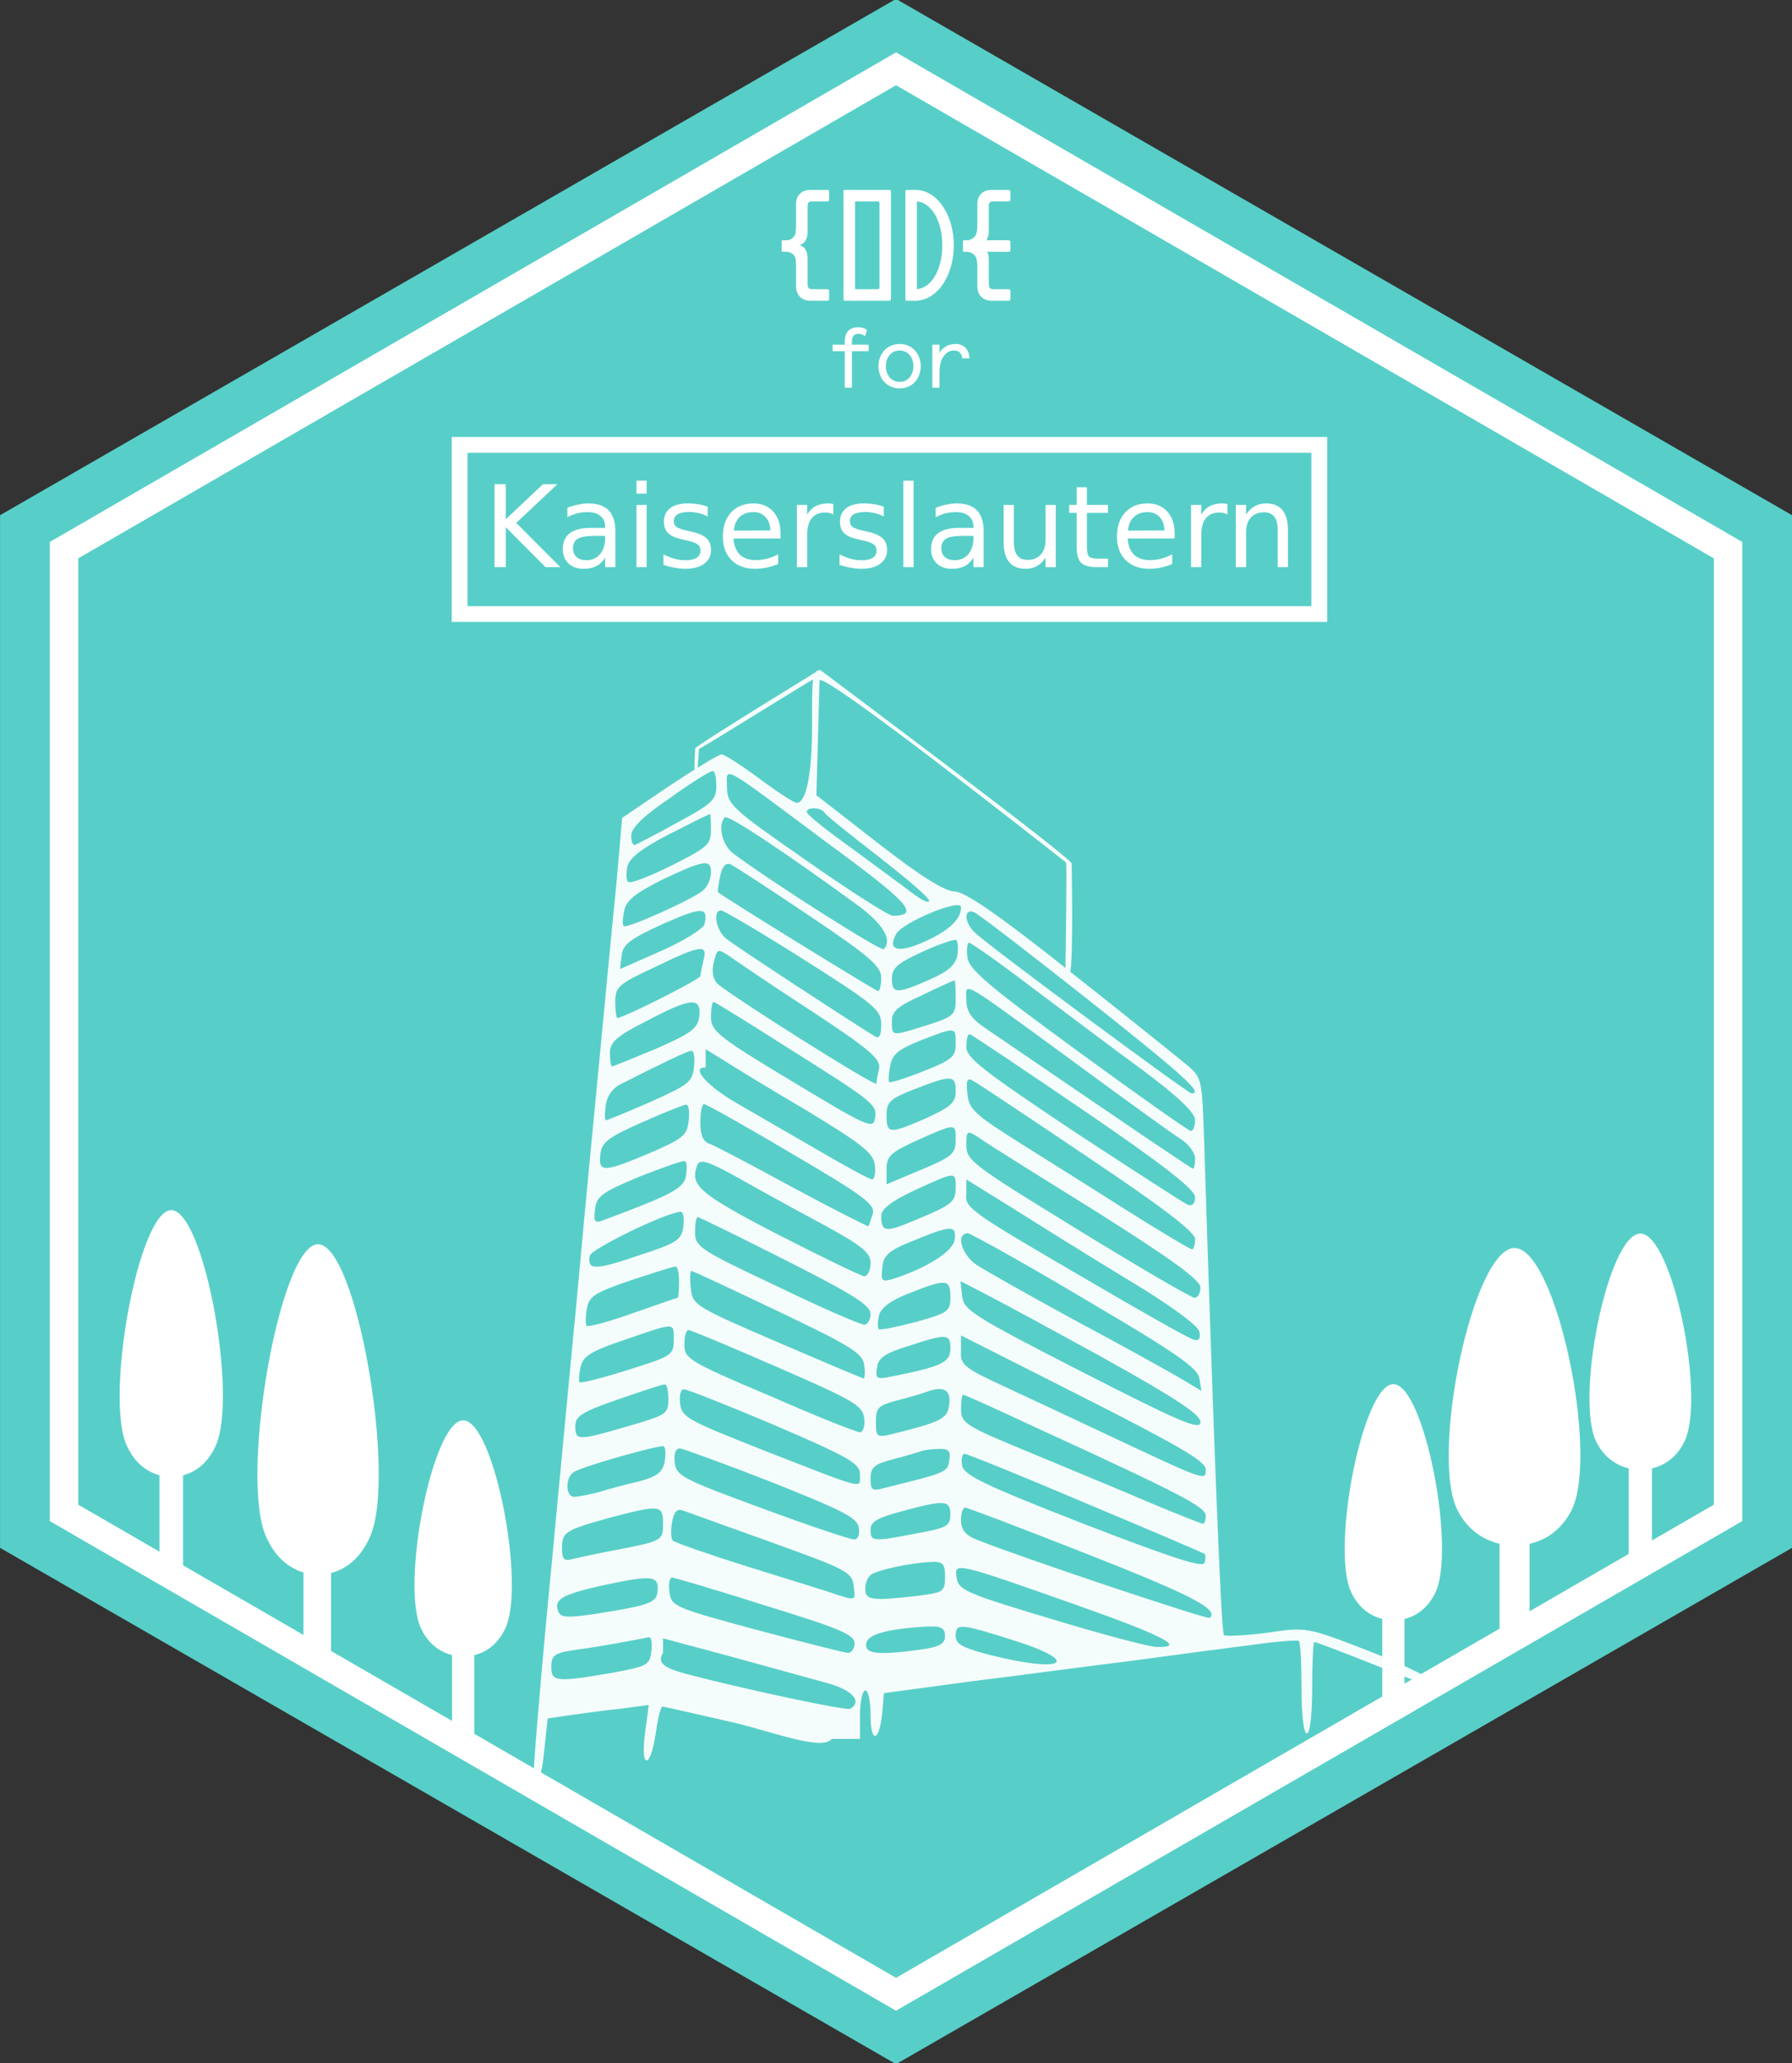 <svg xmlns:dc="http://purl.org/dc/elements/1.1/" xmlns:cc="http://creativecommons.org/ns#" xmlns:rdf="http://www.w3.org/1999/02/22-rdf-syntax-ns#" xmlns:svg="http://www.w3.org/2000/svg" xmlns="http://www.w3.org/2000/svg" xmlns:sodipodi="http://sodipodi.sourceforge.net/DTD/sodipodi-0.dtd" xmlns:inkscape="http://www.inkscape.org/namespaces/inkscape" version="1.1" id="Ebene_1" x="0px" y="0px" enable-background="new 0 0 198.425 198.425" xml:space="preserve" sodipodi:docname="CodeFor-kaiserslautern.svg" inkscape:version="0.92.5 (2060ec1f9f, 2020-04-08)" inkscape:export-filename="/home/fnogatz/tmp/CodeFor-kaiserslautern/CodeFor-kaiserslautern.png" inkscape:export-xdpi="304.76001" inkscape:export-ydpi="304.76001" viewBox="36.21 26.71 126 145"><rect x="36.21" y="26.71" width="126" height="145" fill="#333333" stroke="none"/><defs id="defs115"/><sodipodi:namedview pagecolor="#ffffff" bordercolor="#666666" borderopacity="1" objecttolerance="10" gridtolerance="10" guidetolerance="10" inkscape:pageopacity="0" inkscape:pageshadow="2" inkscape:window-width="1920" inkscape:window-height="1043" id="namedview113" showgrid="false" inkscape:zoom="1.9374726" inkscape:cx="-125.20296" inkscape:cy="142.80983" inkscape:window-x="0" inkscape:window-y="406" inkscape:window-maximized="1" inkscape:current-layer="text5349"/>
<polygon points="36.642,135.231 39.267,136.731 96.59,169.744 99.189,171.239 101.787,169.744 158.928,136.731 161.357,135.231 161.357,132.226 161.357,66.199 161.357,63.193 158.929,61.693 101.702,28.681 99.151,27.186 96.578,28.681 39.254,61.693 36.642,63.193 36.642,66.199 36.642,132.226 " id="polygon2" style="display:inline;fill:#57cfc8;fill-opacity:1"/>
<polygon stroke-miterlimit="10" points="36.713,135.213 36.713,63.212 99.213,27.212 161.713,63.212 161.713,135.213 99.213,171.213 " id="polygon4" style="display:inline;fill:none;fill-opacity:1;stroke:#57cfc8;stroke-miterlimit:10;stroke-opacity:1"/>
<polygon stroke-miterlimit="10" points="40.713,133.046 40.713,65.378 99.213,31.546 157.713,65.378 157.713,133.046 99.213,166.88 " id="polygon6" style="display:inline;fill:none;fill-opacity:1;stroke:#ffffff;stroke-width:2;stroke-miterlimit:10"/>








<rect x="75.941" y="57.925" width="47.559" height="12" id="rect24" style="display:inline;fill:#57cfc8;fill-opacity:1"/>
<rect x="68.527" y="57.98" stroke-miterlimit="10" width="60.445" height="11.891" id="rect26" style="display:inline;fill:none;stroke:#ffffff;stroke-width:1.109;stroke-miterlimit:10"/>

<g id="g110" style="display:inline">
	
	
	
	
	
	
	
	
	
	
	
	
	
	
	
	
	
	
	
	
	
	
	
	
	<path d="m 97.041,50.332 c -0.187,-0.121 -0.324,-0.162 -0.486,-0.162 -0.287,0 -0.444,0.18 -0.444,0.569 v 0.198 h 1.174 v 0.456 h -1.174 v 2.566 h -0.504 v -2.566 h -0.851 v -0.456 h 0.851 v -0.185 c 0,-0.732 0.354,-1.038 0.93,-1.038 0.275,0 0.461,0.071 0.629,0.174 z" id="path78" inkscape:connector-curvature="0" style="fill:#ffffff"/>
	<path d="m 99.465,50.889 c 0.924,0 1.486,0.726 1.486,1.559 0,0.833 -0.562,1.56 -1.486,1.56 -0.924,0 -1.488,-0.727 -1.488,-1.56 0,-0.833 0.564,-1.559 1.488,-1.559 m 0,2.663 c 0.617,0 0.971,-0.522 0.971,-1.104 0,-0.581 -0.354,-1.103 -0.971,-1.103 -0.617,0 -0.971,0.522 -0.971,1.103 0,0.582 0.354,1.104 0.971,1.104" id="path80" inkscape:connector-curvature="0" style="fill:#ffffff"/>
	<path d="m 103.873,51.896 c -0.041,-0.348 -0.221,-0.552 -0.582,-0.552 -0.527,0 -1.025,0.498 -1.025,1.524 v 1.091 h -0.502 v -3.022 h 0.502 v 0.557 c 0.234,-0.366 0.613,-0.606 1.117,-0.606 0.6,0 0.959,0.361 0.994,1.008 z" id="path82" inkscape:connector-curvature="0" style="fill:#ffffff"/>
	<polygon points="95.52,40.766 95.52,40.867 95.52,47.241 96.053,47.241 96.202,47.241 96.329,47.241 96.329,40.766 " id="polygon84" style="fill:#ffffff"/>
	<path d="m 98.729,47.848 c 0.057,0 0.129,-0.051 0.129,-0.105 v -7.584 c 0,-0.055 -0.072,-0.101 -0.129,-0.101 h -2.527 c -0.055,0 -0.075,0.022 -0.075,0.051 v 0.151 0.506 c 0,0.055 0.02,0.102 0.075,0.102 h 1.718 c 0.057,0 0.129,0.044 0.129,0.099 v 5.967 c 0,0.055 -0.072,0.104 -0.129,0.104 h -1.718 c -0.055,0 -0.075,0.019 -0.075,0.047 v 0.152 0.506 c 0,0.054 0.02,0.105 0.075,0.105 z" id="path86" inkscape:connector-curvature="0" style="fill:#ffffff"/>
	<polygon points="99.869,40.766 99.869,40.867 99.869,47.241 100.549,47.241 100.68,47.241 100.68,40.766 " id="polygon88" style="fill:#ffffff"/>
	<path d="m 100.578,47.844 v -0.81 c 1.113,0 1.889,-1.383 1.889,-3.084 0,-1.7 -0.775,-3.084 -1.889,-3.084 v -0.808 c 1.518,0 2.697,1.746 2.697,3.892 0,2.147 -1.179,3.894 -2.697,3.894" id="path90" inkscape:connector-curvature="0" style="fill:#ffffff"/>
	<path d="m 92.182,45.355 v 1.115 0.36 c 0,0.605 0.387,1.017 0.998,1.017 h 0.172 0.496 0.584 c 0.029,0 0.076,-0.051 0.076,-0.105 v -0.608 c 0,-0.054 -0.07,-0.096 -0.127,-0.096 h -0.58 -0.297 -0.183 c -0.262,0 -0.33,-0.112 -0.33,-0.411 V 46.45 45.476 44.882 c 0,-0.609 -0.248,-0.834 -0.551,-0.945 0.303,-0.109 0.551,-0.334 0.551,-0.943 v -0.422 -1.07 -0.252 c 0,-0.294 0.058,-0.382 0.33,-0.382 h 0.228 0.289 0.594 c 0.029,0 0.076,-0.047 0.076,-0.102 v -0.607 c 0,-0.055 -0.07,-0.101 -0.127,-0.101 H 93.895 93.438 93.18 c -0.611,0 -0.998,0.397 -0.998,0.989 v 0.317 1.323 c 0,0 -0.021,0.304 -0.035,0.407 -0.039,0.274 -0.373,0.508 -0.582,0.505 h -0.317 c -0.056,0 -0.078,0.043 -0.078,0.099 v 0.607 c 0,0.055 0.022,0.104 0.078,0.104 h 0.289 c 0.266,-0.004 0.6,0.218 0.625,0.552 0.007,0.096 0.02,0.394 0.02,0.394" id="path92" inkscape:connector-curvature="0" style="fill:#ffffff"/>
	<path d="m 96.201,40.058 h -0.287 -0.318 c -0.057,0 -0.077,0.046 -0.077,0.101 v 0.187 0.42 0.102 h 0.077 0.605 0.127 v -0.102 -0.607 -0.101 z" id="path94" inkscape:connector-curvature="0" style="fill:#ffffff"/>
	<path d="m 95.52,47.135 v 0.287 0.32 c 0,0.055 0.02,0.106 0.076,0.106 h 0.186 0.42 0.127 V 47.742 47.135 47.038 H 96.202 95.596 95.52 Z" id="path96" inkscape:connector-curvature="0" style="fill:#ffffff"/>
	<path d="m 100.549,40.058 h -0.285 -0.32 c -0.057,0 -0.074,0.046 -0.074,0.101 v 0.187 0.42 0.102 h 0.074 0.605 0.131 v -0.102 -0.607 -0.101 z" id="path98" inkscape:connector-curvature="0" style="fill:#ffffff"/>
	<path d="m 99.869,47.135 v 0.287 0.32 c 0,0.055 0.018,0.106 0.074,0.106 h 0.186 0.42 0.131 v -0.106 -0.607 -0.097 h -0.131 -0.605 -0.074 v 0.097 z" id="path100" inkscape:connector-curvature="0" style="fill:#ffffff"/>
	<path d="m 104.928,45.355 v 1.115 0.36 c 0,0.605 0.381,1.017 0.992,1.017 h 0.172 0.496 0.584 c 0.026,0 0.082,-0.051 0.082,-0.105 v -0.608 c 0,-0.054 -0.076,-0.096 -0.133,-0.096 h -0.58 -0.297 -0.184 c -0.262,0 -0.324,-0.112 -0.324,-0.411 V 46.45 45.476 44.882 c 0,-0.195 -0.057,-0.373 -0.102,-0.474 h -1.357 c 0.373,0.101 0.531,0.234 0.609,0.558 0.038,0.162 0.042,0.389 0.042,0.389" id="path102" inkscape:connector-curvature="0" style="fill:#ffffff"/>
	<path d="m 104.871,43.094 c -0.078,0.265 -0.254,0.403 -0.566,0.505 h 1.275 c 0.078,-0.202 0.156,-0.337 0.156,-0.606 v -0.42 -1.07 -0.254 c 0,-0.294 0.053,-0.382 0.324,-0.382 h 0.229 0.289 0.594 c 0.027,0 0.082,-0.046 0.082,-0.101 v -0.608 c 0,-0.054 -0.076,-0.1 -0.133,-0.1 h -0.486 -0.457 -0.258 c -0.612,0 -0.992,0.396 -0.992,0.989 v 0.317 1.323 c 0,0 -0.018,0.274 -0.057,0.407" id="path104" inkscape:connector-curvature="0" style="fill:#ffffff"/>
	<path d="m 105.068,44.01 c 0.205,0.074 0.428,0.195 0.566,0.398 h 1.486 c 0.057,0 0.134,-0.048 0.134,-0.103 v -0.607 c 0,-0.056 -0.077,-0.1 -0.134,-0.1 h -1.541 c -0.1,0.203 -0.343,0.35 -0.511,0.412" id="path106" inkscape:connector-curvature="0" style="fill:#ffffff"/>
	<path d="m 103.986,43.599 c -0.055,0 -0.07,0.044 -0.07,0.099 v 0.607 c 0,0.055 0.016,0.104 0.07,0.104 h 0.291 1.357 c -0.092,-0.204 -0.316,-0.342 -0.479,-0.405 0.168,-0.062 0.322,-0.203 0.424,-0.405 h -1.275 z" id="path108" inkscape:connector-curvature="0" style="fill:#ffffff"/>
<path style="fill:#ffffff;fill-opacity:0.941;stroke-width:0.038" inkscape:connector-curvature="0" d="m 93.571,73.951 c -0.035,0.027 -8.429,5.165 -8.478,5.352 -0.001,0.005 -0.117,1.762 -0.007,1.7 0.01,-0.005 0.106,0.286 0.138,0.027 0.062,-0.495 0.129,-1.666 0.129,-1.666 1.418,-0.82 8.03,-4.953 8.023,-4.892 -0.083,0.664 -0.067,1.883 -0.067,3.222 0,3.441 -0.411,5.445 -1.085,5.445 -0.187,0 -1.347,-0.756 -2.618,-1.702 -1.272,-0.945 -2.469,-1.702 -2.656,-1.702 -0.224,0 -1.87,1.021 -3.703,2.231 l -3.292,2.231 -0.411,4.689 c -0.262,2.571 -0.786,8.13 -1.197,12.402 -0.411,4.273 -1.01,10.474 -1.309,13.802 -0.299,3.327 -1.234,12.932 -2.02,21.364 -0.823,8.432 -1.384,15.39 -1.309,15.465 0.337,0.378 0.599,-0.378 0.786,-2.344 l 0.224,-2.08 1.534,-0.227 c 0.823,-0.113 2.431,-0.34 3.554,-0.454 l 2.02,-0.265 -0.262,1.966 c -0.15,1.21 -0.112,1.928 0.112,1.928 0.224,0 0.486,-0.832 0.636,-1.891 0.15,-1.021 0.337,-1.891 0.486,-1.891 0.112,0 2.394,0.529 5.05,1.134 2.693,0.643 6.192,2 6.845,1.134 h 1.983 v -1.702 c 0,-0.946 0.187,-1.702 0.374,-1.702 0.224,0 0.374,0.794 0.374,1.777 0,2.042 0.636,1.815 0.823,-0.265 l 0.112,-1.323 6.172,-0.832 c 3.404,-0.416 8.454,-1.097 11.222,-1.437 2.768,-0.378 6.509,-0.87 8.304,-1.097 1.833,-0.265 3.367,-0.378 3.479,-0.303 0.112,0.113 0.187,1.626 0.187,3.365 0,1.853 0.15,3.138 0.374,3.138 0.224,0 0.374,-1.323 0.374,-3.214 0,-1.777 0.075,-3.214 0.15,-3.214 0.112,0 1.908,0.681 4.003,1.512 4.302,1.702 4.19,1.664 4.003,1.097 -0.075,-0.227 -2.02,-1.134 -4.339,-2.042 -4.227,-1.626 -4.227,-1.626 -7.032,-1.21 -1.534,0.189 -2.88,0.265 -2.993,0.151 -0.187,-0.189 -0.711,-13.272 -1.384,-34.561 -0.15,-4.537 -0.15,-4.613 -1.234,-5.521 -0.599,-0.492 -4.264,-3.441 -8.192,-6.542 -5.087,-4.046 -7.369,-5.596 -8.117,-5.634 -0.673,0 -2.394,-1.059 -5.349,-3.365 l -4.377,-3.403 0.224,-8.047 c 0.039,-0.827 15.505,11.34 17.33,12.773 0.08,0.063 -0.044,7.372 -0.041,7.53 0.023,1.479 0.312,0.364 0.35,0.13 0.204,-1.257 0.089,-7.538 0.087,-7.586 C 111.54,86.993 94.032,73.924 93.983,73.875 c -0.075,-0.113 -0.299,-0.076 -0.411,0.076 z m -6.995,8.016 c 0,0.945 -0.299,1.248 -2.693,2.533 -1.496,0.832 -2.843,1.512 -2.993,1.588 -0.187,0.076 -0.299,-0.227 -0.299,-0.643 0,-0.529 0.823,-1.361 2.731,-2.647 1.459,-1.059 2.805,-1.891 2.993,-1.891 0.15,-0.038 0.262,0.454 0.262,1.059 z m 7.781,3.97 c 5.835,4.273 6.546,5.105 4.638,5.142 -0.299,0 -3.03,-1.739 -6.097,-3.895 -5.237,-3.63 -5.536,-3.932 -5.574,-5.105 0,-1.512 -0.673,-1.891 7.032,3.857 z m -0.15,-2.08 c 0.112,0.189 1.833,1.55 3.778,3.063 1.945,1.512 3.554,2.874 3.554,3.101 0,0.189 -0.449,0 -1.01,-0.416 -0.599,-0.454 -2.506,-1.853 -4.302,-3.176 -1.796,-1.286 -3.292,-2.458 -3.292,-2.647 0,-0.378 1.047,-0.34 1.272,0.076 z m -8.005,1.172 c 0,1.059 -0.262,1.248 -2.806,2.533 -1.534,0.756 -2.88,1.286 -3.03,1.134 -0.112,-0.113 -0.15,-0.605 -0.037,-1.097 0.15,-0.605 1.047,-1.286 2.955,-2.269 1.496,-0.756 2.768,-1.399 2.843,-1.399 0.037,-0.038 0.075,0.492 0.075,1.097 z m 10.399,5.369 c 1.721,1.286 2.357,2.382 1.758,3.025 -0.187,0.189 -7.743,-4.613 -10.549,-6.693 -0.823,-0.567 -1.16,-2.042 -0.636,-2.571 0.224,-0.227 4.451,2.609 9.426,6.239 z m -10.399,-2.382 c 0,0.416 -0.224,0.983 -0.524,1.248 -0.561,0.567 -5.424,2.76 -5.611,2.533 -0.112,-0.076 -0.075,-0.567 0.037,-1.097 0.15,-0.718 0.786,-1.21 2.656,-2.155 2.955,-1.399 3.441,-1.475 3.441,-0.529 z m 6.92,3.063 c 4.227,2.836 5.05,3.554 5.05,4.348 0,0.529 -0.112,0.945 -0.224,0.945 -0.15,0 -10.885,-6.617 -11.259,-6.957 -0.037,0 0.037,-0.529 0.15,-1.097 0.15,-0.681 0.374,-0.983 0.711,-0.87 0.262,0.113 2.768,1.739 5.574,3.63 z m -7.369,0.567 c -0.075,0.34 -1.421,1.172 -3.03,1.891 l -2.918,1.286 0.112,-0.945 c 0.075,-0.794 0.599,-1.172 2.918,-2.231 2.731,-1.21 3.18,-1.21 2.918,0 z m 18.03,-1.172 c 0,0.832 -0.786,1.588 -2.394,2.344 -1.945,0.908 -2.843,0.756 -2.17,-0.454 0.449,-0.832 4.564,-2.533 4.564,-1.891 z m -11.072,3.668 c 5.012,3.176 5.461,3.554 5.461,4.575 0,0.794 -0.15,1.021 -0.449,0.832 -1.683,-1.021 -9.95,-6.428 -10.474,-6.882 -0.711,-0.605 -0.935,-1.966 -0.337,-1.966 0.187,0 2.805,1.55 5.798,3.441 z m 20.013,2.836 c 6.733,5.332 8.155,6.617 7.257,6.579 -0.299,-0.038 -13.953,-10.134 -15.15,-11.23 -0.823,-0.718 -0.898,-1.777 -0.15,-1.512 0.299,0.113 3.928,2.912 8.042,6.163 z m -9.202,-3.101 c -0.15,0.681 -0.673,1.134 -1.983,1.702 -2.319,1.021 -2.618,0.983 -2.618,-0.113 0,-0.718 0.411,-1.059 2.132,-1.853 1.16,-0.529 2.244,-0.907 2.394,-0.832 0.112,0.113 0.15,0.605 0.075,1.097 z m 5.237,2.231 c 2.319,1.739 5.835,4.386 7.855,5.861 2.469,1.853 3.628,2.949 3.628,3.479 0,0.416 -0.15,0.756 -0.299,0.756 -0.15,0 -3.741,-2.533 -7.93,-5.596 -6.322,-4.613 -7.706,-5.785 -7.781,-6.617 -0.075,-0.567 0,-1.021 0.112,-1.021 0.15,0 2.132,1.399 4.414,3.138 z m -23.08,-1.928 c -0.112,0.492 -0.224,0.983 -0.224,1.134 0,0.227 -5.424,2.949 -5.835,2.949 -0.075,0 -0.15,-0.529 -0.15,-1.134 0,-1.059 0.224,-1.248 2.731,-2.42 3.292,-1.588 3.778,-1.664 3.479,-0.529 z m 7.706,3.668 c 4.003,2.647 4.751,3.29 4.638,3.97 -0.112,0.416 -0.187,0.908 -0.187,1.059 -0.037,0.265 -10.287,-6.201 -11.185,-7.033 -0.299,-0.303 -0.411,-0.87 -0.262,-1.475 0.262,-1.021 0.262,-1.021 1.272,-0.34 0.524,0.378 3.105,2.117 5.723,3.819 z M 103.409,96.865 c 0,1.172 -0.112,1.286 -1.983,1.891 -2.544,0.794 -2.506,0.832 -2.506,-0.265 0,-0.718 0.411,-1.059 2.17,-1.853 1.16,-0.567 2.17,-1.021 2.244,-1.021 0.037,0 0.075,0.567 0.075,1.248 z m 8.229,4.424 c 3.591,2.647 6.995,5.105 7.594,5.483 0.561,0.34 1.01,0.983 1.01,1.361 0,0.416 -0.075,0.718 -0.15,0.718 -0.112,0 -4.339,-2.874 -14.701,-9.945 -0.898,-0.605 -1.234,-1.134 -1.234,-1.891 0,-1.286 -0.711,-1.702 7.481,4.273 z M 85.379,98.15 c -0.112,0.832 -0.524,1.172 -3.03,2.269 -1.646,0.681 -3.03,1.248 -3.105,1.248 -0.075,0 -0.15,-0.416 -0.15,-0.945 0,-0.756 0.449,-1.172 2.544,-2.231 3.142,-1.664 3.89,-1.739 3.741,-0.34 z m 6.322,2.269 c 6.06,3.819 6.21,3.932 6.022,4.953 -0.112,0.718 -0.673,0.454 -5.798,-2.647 -5.237,-3.138 -5.723,-3.554 -5.723,-4.537 0,-0.567 0.075,-1.059 0.187,-1.059 0.075,0 2.469,1.475 5.312,3.29 z m 11.708,-0.34 c 0,0.907 -0.262,1.134 -2.282,1.928 -1.234,0.492 -2.319,0.832 -2.394,0.756 -0.075,-0.076 -0.037,-0.605 0.075,-1.172 0.15,-0.794 0.599,-1.134 2.095,-1.739 2.544,-0.983 2.506,-0.983 2.506,0.227 z m 9.015,4.689 c 5.648,3.857 7.818,5.558 7.818,6.088 0,0.454 -0.187,0.643 -0.524,0.529 -0.262,-0.113 -3.89,-2.458 -8.042,-5.18 -6.284,-4.197 -7.519,-5.142 -7.519,-5.899 0,-0.492 0.075,-0.908 0.224,-0.908 0.112,0 3.703,2.42 8.042,5.369 z m -27.419,-3.063 c -0.112,1.059 -0.374,1.248 -3.067,2.458 -1.646,0.718 -3.03,1.286 -3.105,1.286 -0.112,0 -0.112,-0.454 -0.037,-1.021 0.075,-0.643 0.449,-1.21 1.047,-1.512 3.142,-1.588 4.713,-2.344 4.975,-2.344 0.187,-0.038 0.262,0.492 0.187,1.134 z m 7.93,3.063 c 3.928,2.382 4.676,2.987 4.788,3.819 0.075,0.567 -0.037,1.021 -0.187,1.021 -0.187,0 -1.908,-0.945 -3.853,-2.08 -1.945,-1.134 -4.526,-2.609 -5.686,-3.29 -1.983,-1.134 -3.303,-2.539 -2.17,-2.496 v -1.286 l 1.234,0.756 c 0.636,0.416 3.292,2.042 5.873,3.554 z m 10.474,-1.361 c 0,0.794 -0.337,1.097 -2.057,1.891 -2.618,1.134 -2.806,1.134 -2.806,-0.189 0,-0.945 0.224,-1.172 1.983,-1.853 2.618,-1.021 2.88,-0.983 2.88,0.151 z m 9.314,4.651 c 5.312,3.554 7.519,5.256 7.519,5.747 0,0.416 -0.112,0.718 -0.224,0.718 -0.112,0 -2.02,-1.134 -4.19,-2.496 -2.207,-1.399 -5.686,-3.592 -7.743,-4.878 -3.367,-2.118 -3.741,-2.458 -3.853,-3.554 -0.112,-0.983 0,-1.172 0.411,-0.908 0.299,0.151 3.928,2.571 8.08,5.369 z m -28.092,-2.571 c -0.112,1.021 -0.374,1.248 -2.731,2.269 -3.254,1.361 -3.628,1.399 -3.479,0.076 0.112,-0.832 0.524,-1.172 2.918,-2.231 1.534,-0.681 2.955,-1.248 3.105,-1.248 0.187,-0.038 0.262,0.492 0.187,1.134 z m 7.257,2.307 c 5.162,3.025 5.873,3.592 5.686,4.235 -0.15,0.454 -0.262,0.832 -0.299,0.87 -0.037,0.038 -2.431,-1.172 -5.312,-2.722 -2.843,-1.55 -5.499,-2.949 -5.835,-3.063 -0.486,-0.151 -0.673,-0.605 -0.673,-1.513 0,-0.718 0.112,-1.286 0.262,-1.286 0.15,0 2.918,1.55 6.172,3.479 z m 11.521,-0.945 c 0,0.945 -0.262,1.172 -2.431,2.08 l -2.431,1.021 v -1.059 c 0,-0.914 0.262,-1.172 2.17,-2.042 2.731,-1.21 2.693,-1.21 2.693,0 z m 9.838,4.991 c 5.387,3.403 7.369,4.84 7.369,5.369 0,0.378 -0.187,0.718 -0.411,0.718 -0.224,0 -3.928,-2.155 -8.229,-4.802 -7.332,-4.5 -7.818,-4.84 -7.818,-5.899 0,-1.059 0.037,-1.097 0.86,-0.567 0.449,0.34 4.152,2.647 8.229,5.18 z m -28.803,-2.458 c -0.187,0.87 -0.973,1.286 -5.835,3.101 -0.599,0.227 -0.673,0.076 -0.561,-0.794 0.112,-0.908 0.486,-1.172 3.105,-2.269 1.646,-0.643 3.105,-1.172 3.217,-1.097 0.15,0.076 0.15,0.529 0.075,1.059 z m 9.726,3.441 c 2.693,1.475 3.254,1.928 3.254,2.685 0,0.492 -0.224,0.907 -0.449,0.907 -0.262,-0.038 -2.993,-1.361 -6.097,-2.949 -5.536,-2.874 -6.172,-3.441 -5.648,-4.84 0.187,-0.492 0.711,-0.34 2.955,0.907 1.459,0.832 4.152,2.307 5.985,3.29 z m 9.239,-2.685 c 0,1.059 -0.224,1.248 -2.88,2.344 -2.057,0.87 -2.357,0.832 -2.357,-0.302 0,-0.492 0.673,-1.021 2.357,-1.815 2.88,-1.323 2.88,-1.323 2.88,-0.227 z m 12.157,6.542 c 2.955,1.777 4.9,3.214 4.975,3.63 0.112,0.454 -0.037,0.681 -0.374,0.567 -0.299,-0.038 -4.003,-2.155 -8.267,-4.651 -7.107,-4.159 -7.911,-4.628 -7.743,-5.558 v -1.059 l 3.292,2.042 c 1.796,1.134 5.424,3.403 8.117,5.029 z m -31.309,-3.781 c -0.112,0.945 -0.411,1.172 -3.105,2.042 -3.105,1.059 -3.666,1.059 -3.479,0.038 0.112,-0.492 5.312,-3.025 6.397,-3.101 0.187,0 0.262,0.454 0.187,1.021 z m 7.182,2.382 c 4.713,2.382 5.985,3.176 5.985,3.781 0,0.416 -0.224,0.756 -0.449,0.756 -0.262,0 -3.067,-1.21 -6.172,-2.722 -5.387,-2.533 -5.723,-2.76 -5.723,-3.781 0,-0.567 0.075,-1.059 0.187,-1.059 0.112,0 2.88,1.361 6.172,3.025 z m 11.895,-1.437 c -0.112,0.832 -1.983,2.004 -4.339,2.76 -0.786,0.227 -0.86,0.151 -0.748,-0.794 0.075,-0.87 0.449,-1.21 2.17,-1.891 2.656,-1.097 3.067,-1.134 2.918,-0.076 z m 9.239,4.235 c 6.247,3.668 7.893,4.802 7.968,5.521 l 0.15,0.87 -1.272,-0.756 c -0.673,-0.416 -4.003,-2.269 -7.407,-4.084 -3.404,-1.853 -6.621,-3.668 -7.182,-4.046 -1.047,-0.756 -1.421,-2.193 -0.561,-2.193 0.224,0.038 4.003,2.118 8.304,4.689 z m -28.616,-1.286 c 0,0.605 -0.037,1.134 -0.112,1.134 -0.037,0 -1.459,0.492 -3.18,1.097 -1.683,0.605 -3.142,0.983 -3.217,0.87 -0.075,-0.151 -0.075,-0.718 0.037,-1.248 0.15,-0.832 0.599,-1.097 3.03,-1.928 1.608,-0.529 2.993,-0.983 3.18,-0.983 0.15,-0.038 0.262,0.416 0.262,1.059 z m 6.958,2.08 c 5.162,2.458 5.948,2.949 6.06,3.781 0.075,0.529 0.037,0.945 -0.037,0.945 -0.075,0 -2.843,-1.172 -6.097,-2.571 -5.798,-2.496 -5.948,-2.609 -6.06,-3.781 -0.075,-0.681 -0.037,-1.21 0.037,-1.21 0.112,0 2.843,1.286 6.097,2.836 z m 12.12,-0.983 c 0,0.983 -0.15,1.097 -2.431,1.739 -1.347,0.34 -2.544,0.605 -2.618,0.492 -0.075,-0.076 -0.075,-0.529 0.037,-0.983 0.15,-0.529 0.86,-1.059 2.17,-1.55 2.581,-1.021 2.843,-0.983 2.843,0.302 z m 10.773,4.273 c 5.162,2.874 6.808,3.97 6.808,4.5 0,0.605 -1.347,0.038 -8.304,-3.517 -7.668,-3.932 -8.342,-4.348 -8.454,-5.332 l -0.112,-1.059 1.609,0.832 c 0.898,0.454 4.676,2.496 8.454,4.575 z m -30.225,-1.248 c 0,1.021 -0.15,1.134 -3.217,2.08 -1.758,0.567 -3.292,0.945 -3.404,0.87 -0.075,-0.113 -0.037,-0.605 0.075,-1.097 0.187,-0.756 0.748,-1.097 3.105,-1.891 3.628,-1.248 3.441,-1.248 3.441,0.038 z m 7.294,1.891 c 5.387,2.344 5.985,2.685 6.097,3.592 0.075,0.529 -0.075,0.983 -0.299,0.983 -0.224,0 -3.105,-1.134 -6.359,-2.571 -5.648,-2.382 -5.985,-2.609 -5.985,-3.592 0,-0.567 0.112,-1.021 0.299,-1.021 0.15,0 2.955,1.172 6.247,2.609 z m 12.157,-1.286 c 0,0.945 -0.636,1.248 -4.077,1.928 -1.122,0.227 -1.197,0.189 -1.085,-0.605 0.075,-0.681 0.561,-1.021 2.17,-1.512 2.768,-0.907 2.993,-0.907 2.993,0.189 z m 17.955,8.47 c 0,0.832 0.112,0.87 -7.294,-2.609 -1.833,-0.87 -4.825,-2.269 -6.621,-3.101 -3.03,-1.399 -3.377,-1.63 -3.292,-2.609 v -1.097 l 8.604,4.348 c 6.771,3.441 8.604,4.5 8.604,5.067 z m -37.781,-4.916 c 0,1.021 -0.15,1.097 -2.88,1.891 -3.516,1.021 -3.666,1.021 -3.666,-0.038 0,-0.681 0.486,-0.983 2.993,-1.853 1.646,-0.567 3.105,-1.059 3.292,-1.059 0.15,-0.038 0.262,0.454 0.262,1.059 z m 7.481,1.815 c 5.274,2.269 5.985,2.685 5.985,3.441 0,1.059 0.561,1.172 -6.92,-1.739 -5.162,-2.042 -5.611,-2.269 -5.723,-3.214 -0.075,-0.567 0.037,-1.021 0.262,-1.021 0.224,0 3.105,1.134 6.397,2.533 z m 12.269,-1.512 c -0.112,1.059 -0.486,1.248 -4.115,2.155 -0.973,0.227 -1.047,0.151 -1.047,-0.87 0,-1.021 0.15,-1.172 1.608,-1.55 0.86,-0.227 1.758,-0.492 1.945,-0.567 1.197,-0.454 1.721,-0.151 1.608,0.832 z m 5.91,1.588 c 10.399,4.764 12.12,5.672 12.12,6.277 0,0.302 -0.075,0.567 -0.187,0.567 -0.112,0 -1.833,-0.681 -3.815,-1.512 -2.02,-0.87 -5.798,-2.42 -8.417,-3.517 -4.489,-1.853 -4.788,-2.042 -4.788,-3.025 0,-0.567 0.075,-1.021 0.15,-1.021 0.075,0 2.282,0.983 4.938,2.231 z m -25.923,2.496 c -0.15,0.718 -0.524,1.021 -1.758,1.361 -0.823,0.189 -2.132,0.529 -2.843,0.756 -0.711,0.189 -1.534,0.34 -1.758,0.34 -0.636,0 -0.636,-1.361 -0.037,-1.739 0.636,-0.416 6.06,-1.928 6.322,-1.815 0.15,0.076 0.15,0.567 0.075,1.097 z m 7.556,1.437 c 5.012,2.004 6.022,2.496 6.097,3.214 0.075,0.492 -0.075,0.832 -0.374,0.794 -0.262,0 -3.18,-0.983 -6.471,-2.193 -5.536,-2.042 -5.985,-2.269 -6.097,-3.176 -0.075,-0.643 0.037,-1.021 0.374,-1.021 0.262,0.038 3.18,1.097 6.471,2.382 z m 12.456,-1.55 c -0.112,0.832 -0.187,0.87 -4.489,1.928 -0.935,0.265 -1.047,0.189 -1.047,-0.643 0,-0.794 0.262,-1.021 1.608,-1.361 0.86,-0.227 1.758,-0.492 1.945,-0.567 0.224,-0.076 0.748,-0.151 1.234,-0.151 0.711,-0.038 0.86,0.151 0.748,0.794 z m 9.614,3.025 c 4.526,1.891 8.304,3.517 8.342,3.554 0.075,0.038 0.075,0.34 0,0.605 -0.075,0.416 -2.244,-0.303 -8.529,-2.723 -7.07,-2.76 -8.454,-3.441 -8.529,-4.122 -0.075,-0.416 0,-0.794 0.187,-0.794 0.15,0 4.003,1.55 8.529,3.479 z m -9.539,0.794 c 0,0.794 -0.262,0.945 -2.394,1.323 -3.105,0.605 -3.217,0.567 -3.217,-0.265 0,-0.567 0.486,-0.832 2.17,-1.286 3.067,-0.832 3.441,-0.794 3.441,0.227 z m -20.2,0.605 c 0,1.248 -0.037,1.248 -3.554,1.928 -1.234,0.227 -2.544,0.529 -2.88,0.605 -0.524,0.151 -0.673,-0.038 -0.673,-0.756 0,-1.172 0.224,-1.286 3.329,-2.155 3.554,-0.945 3.778,-0.907 3.778,0.378 z m 7.668,1.361 c 5.162,1.853 5.611,2.08 5.723,2.987 0.15,1.134 0.187,1.097 -1.272,0.643 -0.599,-0.227 -3.367,-1.059 -6.135,-1.928 -2.768,-0.87 -5.162,-1.702 -5.312,-1.853 -0.112,-0.113 -0.15,-0.718 -0.037,-1.286 0.15,-0.794 0.374,-0.983 0.823,-0.794 0.337,0.113 3.142,1.134 6.21,2.231 z m 22.22,0.832 c 7.407,2.912 9.165,3.857 8.566,4.462 -0.15,0.151 -13.466,-4.311 -16.459,-5.521 -0.748,-0.302 -1.047,-0.718 -1.047,-1.323 0,-0.492 0.112,-0.907 0.299,-0.907 0.15,0 4.04,1.475 8.641,3.29 z m -10.062,1.588 c 0,1.021 -0.112,1.097 -1.945,1.323 -3.217,0.378 -3.666,0.302 -3.666,-0.492 0,-0.416 0.187,-0.87 0.449,-1.021 0.561,-0.34 2.731,-0.794 4.152,-0.87 0.86,-0.038 1.01,0.113 1.01,1.059 z m 9.239,1.966 c 6.21,2.193 7.781,3.025 5.611,2.949 -0.449,0 -3.778,-0.87 -7.369,-1.966 -5.948,-1.777 -6.546,-2.042 -6.658,-2.874 -0.187,-1.134 -0.262,-1.172 8.417,1.891 z m -29.439,-1.21 c 0,1.021 -0.337,1.172 -3.778,1.739 -2.581,0.416 -3.03,0.378 -3.217,-0.076 -0.337,-0.832 0.262,-1.172 2.88,-1.777 3.479,-0.756 4.115,-0.756 4.115,0.113 z m 7.556,1.248 c 5.162,1.588 6.284,2.042 6.284,2.647 0,0.378 -0.224,0.681 -0.449,0.681 -0.262,0 -3.18,-0.756 -6.471,-1.626 -5.761,-1.55 -5.985,-1.664 -6.097,-2.647 -0.075,-0.567 0,-1.021 0.187,-1.021 0.15,0 3.105,0.87 6.546,1.966 z m 12.643,2.155 c 0,0.529 -0.374,0.756 -1.721,0.945 -3.067,0.416 -3.965,0.302 -3.815,-0.454 0.112,-0.643 1.571,-1.021 4.339,-1.172 0.935,-0.038 1.197,0.113 1.197,0.681 z m 4.975,0.34 c 4.713,1.512 3.292,2.269 -1.796,0.983 -1.908,-0.492 -2.431,-0.756 -2.431,-1.323 0,-0.945 0.299,-0.907 4.227,0.34 z m -25.624,0.718 c -0.112,0.983 -0.299,1.059 -2.731,1.512 -3.965,0.681 -4.302,0.643 -4.302,-0.416 0,-0.832 0.224,-0.983 1.796,-1.21 0.973,-0.113 2.431,-0.378 3.254,-0.529 0.823,-0.151 1.646,-0.302 1.796,-0.34 0.187,-0.038 0.262,0.416 0.187,0.983 z m 12.344,2.231 c 1.796,0.492 2.506,1.286 1.646,1.815 -0.299,0.151 -7.556,-1.399 -11.559,-2.458 -1.384,-0.378 -2.096,-0.709 -1.608,-1.475 v -1.021 l 4.788,1.286 c 2.618,0.718 5.648,1.55 6.733,1.853 z" id="path5026" sodipodi:nodetypes="cssssssscscccscccccccccscscscsssccccccssssccccccccccccsssscccsccsccscccccccsccscccccccccccccccccccccccssccccccccccsccscsccsccccccccsccccccssccsccssscccccccccccscsccccsscscccsscccccsscccccccccsccsscccscccccccsccscccscscscsscccccccccccccccccsscsccscscsscsccccccccccscccccscscscccsscccccccccssscssscccccccccccccccscccccccccsccscccccccccsccccccccccccccscsscscccssccsccsccscccccsccscccsccccssccssccccscccccccccccccscccccccccscscscssccscsccccccccccccsscscsccsccccccccccccssccscscccsccscccscccccccsccc"/><g transform="matrix(0.066,0,0,0.085,46.03,123.252)" id="XMLID_1033_" style="fill:#ffffff;fill-opacity:1"><g id="XMLID_1034_" transform="translate(76.501,-14.649)" style="fill:#ffffff;fill-opacity:1"><rect id="XMLID_1035_" x="256.318" y="217.674" style="fill:#ffffff;fill-opacity:1" width="23.69" height="102.331"/></g><path inkscape:connector-curvature="0" id="XMLID_1036_" style="fill:#ffffff;fill-opacity:1" d="m 344.646,38.689 c -32.579,-0.004 -67.053,136.406 -44.724,172.417 10.987,17.719 30.328,22.85 44.724,22.852 15.015,-0.002 33.737,-5.133 44.724,-22.852 22.329,-36.011 -11.838,-172.421 -44.724,-172.417 z"/></g><g transform="matrix(0.07,0,0,0.096,43.065,106.645)" id="XMLID_1037_" style="fill:#ffffff;fill-opacity:1"><g id="XMLID_1038_" style="fill:#ffffff;fill-opacity:1"><rect id="XMLID_1039_" x="62.277" y="217.674" style="fill:#ffffff;fill-opacity:1" width="23.69" height="102.331"/></g><path inkscape:connector-curvature="0" id="XMLID_1040_" style="fill:#ffffff;fill-opacity:1" d="M 74.105,53.338 C 41.525,53.334 7.052,189.744 29.381,225.755 c 10.987,17.719 30.328,22.85 44.724,22.852 15.015,-0.002 33.737,-5.133 44.724,-22.852 C 141.158,189.744 106.991,53.334 74.105,53.338 Z"/></g><g transform="matrix(0.063,0,0,0.092,47.735,114.163)" id="XMLID_1041_" style="fill:#ffffff;fill-opacity:1"><rect id="XMLID_1042_" x="155.76" y="187.124" style="fill:#ffffff;fill-opacity:1" width="30.763" height="132.881"/></g><path inkscape:connector-curvature="0" id="XMLID_1043_" style="fill:#ffffff;fill-opacity:1;stroke-width:0.076" d="m 58.573,114.163 c -2.679,-4.6e-4 -5.514,16.222 -3.678,20.505 0.904,2.107 2.494,2.717 3.678,2.718 1.235,-2.7e-4 2.774,-0.61 3.678,-2.718 1.836,-4.283 -0.974,-20.505 -3.678,-20.505 z"/><g transform="matrix(0.066,0,0,0.085,111.433,120.709)" id="XMLID_1033_-5" style="display:inline;fill:#ffffff;fill-opacity:1"><g id="XMLID_1034_-0" transform="translate(76.501,-14.649)" style="fill:#ffffff;fill-opacity:1"><rect id="XMLID_1035_-3" x="256.318" y="217.674" style="fill:#ffffff;fill-opacity:1" width="23.69" height="102.331"/></g><path inkscape:connector-curvature="0" id="XMLID_1036_-6" style="fill:#ffffff;fill-opacity:1" d="m 344.646,38.689 c -32.579,-0.004 -67.053,136.406 -44.724,172.417 10.987,17.719 30.328,22.85 44.724,22.852 15.015,-0.002 33.737,-5.133 44.724,-22.852 22.329,-36.011 -11.838,-172.421 -44.724,-172.417 z"/></g><g transform="matrix(0.069,0,0,0.085,127.764,110.125)" id="XMLID_1033_-1" style="display:inline;fill:#ffffff;fill-opacity:1"><g id="XMLID_1034_-06" transform="translate(76.501,-14.649)" style="fill:#ffffff;fill-opacity:1"><rect id="XMLID_1035_-32" x="256.318" y="217.674" style="fill:#ffffff;fill-opacity:1" width="23.69" height="102.331"/></g><path inkscape:connector-curvature="0" id="XMLID_1036_-0" style="fill:#ffffff;fill-opacity:1" d="m 344.646,38.689 c -32.579,-0.004 -67.053,136.406 -44.724,172.417 10.987,17.719 30.328,22.85 44.724,22.852 15.015,-0.002 33.737,-5.133 44.724,-22.852 22.329,-36.011 -11.838,-172.421 -44.724,-172.417 z"/></g><rect id="XMLID_1042_-6" x="141.643" y="129.859" style="display:inline;fill:#ffffff;fill-opacity:1;stroke-width:0.08" width="2.115" height="12.417"/><path inkscape:connector-curvature="0" id="XMLID_1043_-1" style="display:inline;fill:#ffffff;fill-opacity:1;stroke-width:0.075" d="m 142.699,114.428 c -2.909,-4.2e-4 -5.986,14.606 -3.993,18.462 0.981,1.897 2.708,2.447 3.993,2.447 1.341,-2.5e-4 3.012,-0.55 3.993,-2.447 1.994,-3.856 -1.057,-18.462 -3.993,-18.462 z"/></g>
<g aria-label="Kaiserslautern" style="font-style:normal;font-weight:normal;font-size:8px;line-height:1.25;font-family:sans-serif;letter-spacing:0px;word-spacing:0px;fill:#ffffff;fill-opacity:1;stroke:none" id="text5349"><path d="m 70.982,60.742 h 0.789 v 2.465 l 2.617,-2.465 h 1.016 l -2.895,2.719 3.102,3.113 H 74.572 l -2.801,-2.809 v 2.809 h -0.789 z" style="" id="path52"/><path d="m 78.044,64.375 q -0.871,0 -1.207,0.199 -0.336,0.199 -0.336,0.68 0,0.383 0.25,0.609 0.254,0.223 0.688,0.223 0.598,0 0.957,-0.422 0.363,-0.426 0.363,-1.129 v -0.16 z m 1.434,-0.297 v 2.496 H 78.759 V 65.91 q -0.246,0.398 -0.613,0.59 -0.367,0.188 -0.898,0.188 -0.672,0 -1.07,-0.375 -0.395,-0.379 -0.395,-1.012 0,-0.738 0.492,-1.113 0.496,-0.375 1.477,-0.375 h 1.008 v -0.07 q 0,-0.496 -0.328,-0.766 -0.324,-0.273 -0.914,-0.273 -0.375,0 -0.73,0.09 -0.355,0.09 -0.684,0.27 v -0.664 q 0.395,-0.152 0.766,-0.227 0.371,-0.078 0.723,-0.078 0.949,0 1.418,0.492 0.469,0.492 0.469,1.492 z" style="" id="path54"/><path d="m 80.958,62.199 h 0.719 v 4.375 h -0.719 z m 0,-1.703 h 0.719 v 0.91 h -0.719 z" style="" id="path56"/><path d="m 85.97,62.328 v 0.68 q -0.305,-0.156 -0.633,-0.234 -0.328,-0.078 -0.68,-0.078 -0.535,0 -0.805,0.164 -0.266,0.164 -0.266,0.492 0,0.25 0.191,0.395 0.191,0.141 0.77,0.27 l 0.246,0.055 q 0.766,0.164 1.086,0.465 0.324,0.297 0.324,0.832 0,0.609 -0.484,0.965 -0.48,0.355 -1.324,0.355 -0.352,0 -0.734,-0.07 -0.379,-0.066 -0.801,-0.203 v -0.742 q 0.398,0.207 0.785,0.312 0.387,0.102 0.766,0.102 0.508,0 0.781,-0.172 0.273,-0.176 0.273,-0.492 0,-0.293 -0.199,-0.449 -0.195,-0.156 -0.863,-0.301 l -0.25,-0.059 q -0.668,-0.141 -0.965,-0.43 -0.297,-0.293 -0.297,-0.801 0,-0.617 0.438,-0.953 0.438,-0.336 1.242,-0.336 0.398,0 0.75,0.059 0.352,0.059 0.648,0.176 z" style="" id="path58"/><path d="m 91.091,64.207 v 0.352 h -3.305 q 0.047,0.742 0.445,1.133 0.402,0.387 1.117,0.387 0.414,0 0.801,-0.102 0.391,-0.102 0.773,-0.305 v 0.68 q -0.387,0.164 -0.793,0.25 -0.406,0.086 -0.824,0.086 -1.047,0 -1.66,-0.609 -0.609,-0.609 -0.609,-1.648 0,-1.074 0.578,-1.703 0.582,-0.633 1.566,-0.633 0.883,0 1.395,0.57 0.516,0.566 0.516,1.543 z m -0.719,-0.211 q -0.008,-0.59 -0.332,-0.941 -0.32,-0.352 -0.852,-0.352 -0.602,0 -0.965,0.34 -0.359,0.34 -0.414,0.957 z" style="" id="path60"/><path d="m 94.806,62.871 q -0.121,-0.07 -0.266,-0.102 -0.141,-0.035 -0.312,-0.035 -0.609,0 -0.938,0.398 -0.324,0.395 -0.324,1.137 v 2.305 h -0.723 v -4.375 h 0.723 v 0.68 q 0.227,-0.398 0.59,-0.59 0.363,-0.195 0.883,-0.195 0.074,0 0.164,0.012 0.09,0.008 0.199,0.027 z" style="" id="path62"/><path d="m 98.349,62.328 v 0.68 q -0.305,-0.156 -0.633,-0.234 -0.328,-0.078 -0.68,-0.078 -0.535,0 -0.805,0.164 -0.266,0.164 -0.266,0.492 0,0.25 0.191,0.395 0.191,0.141 0.77,0.27 l 0.246,0.055 q 0.766,0.164 1.086,0.465 0.324,0.297 0.324,0.832 0,0.609 -0.484,0.965 -0.48,0.355 -1.324,0.355 -0.352,0 -0.734,-0.07 -0.379,-0.066 -0.801,-0.203 v -0.742 q 0.398,0.207 0.785,0.312 0.387,0.102 0.766,0.102 0.508,0 0.781,-0.172 0.273,-0.176 0.273,-0.492 0,-0.293 -0.199,-0.449 -0.195,-0.156 -0.863,-0.301 l -0.25,-0.059 q -0.668,-0.141 -0.965,-0.43 -0.297,-0.293 -0.297,-0.801 0,-0.617 0.438,-0.953 0.438,-0.336 1.242,-0.336 0.398,0 0.75,0.059 0.352,0.059 0.648,0.176 z" style="" id="path64"/><path d="m 99.728,60.496 h 0.719 v 6.078 h -0.719 z" style="" id="path66"/><path d="m 103.939,64.375 q -0.871,0 -1.207,0.199 -0.336,0.199 -0.336,0.68 0,0.383 0.25,0.609 0.254,0.223 0.688,0.223 0.598,0 0.957,-0.422 0.363,-0.426 0.363,-1.129 v -0.16 z m 1.434,-0.297 v 2.496 H 104.654 V 65.91 q -0.246,0.398 -0.613,0.59 -0.367,0.188 -0.898,0.188 -0.672,0 -1.07,-0.375 -0.395,-0.379 -0.395,-1.012 0,-0.738 0.492,-1.113 0.496,-0.375 1.477,-0.375 h 1.008 v -0.07 q 0,-0.496 -0.328,-0.766 -0.324,-0.273 -0.914,-0.273 -0.375,0 -0.73,0.09 -0.355,0.09 -0.684,0.27 v -0.664 q 0.395,-0.152 0.766,-0.227 0.371,-0.078 0.723,-0.078 0.949,0 1.418,0.492 0.469,0.492 0.469,1.492 z" style="" id="path68"/><path d="m 106.779,64.847 v -2.648 h 0.719 v 2.621 q 0,0.621 0.242,0.934 0.242,0.309 0.727,0.309 0.582,0 0.918,-0.371 0.34,-0.371 0.34,-1.012 v -2.48 h 0.719 v 4.375 h -0.719 v -0.672 q -0.262,0.398 -0.609,0.594 -0.344,0.191 -0.801,0.191 -0.754,0 -1.145,-0.469 -0.391,-0.469 -0.391,-1.371 z m 1.809,-2.754 z" style="" id="path70"/><path d="m 112.634,60.957 v 1.242 h 1.48 v 0.559 h -1.48 v 2.375 q 0,0.535 0.145,0.688 0.148,0.152 0.598,0.152 h 0.738 v 0.602 h -0.738 q -0.832,0 -1.148,-0.309 -0.316,-0.312 -0.316,-1.133 v -2.375 h -0.527 v -0.559 h 0.527 v -1.242 z" style="" id="path72"/><path d="m 118.802,64.207 v 0.352 h -3.305 q 0.047,0.742 0.445,1.133 0.402,0.387 1.117,0.387 0.414,0 0.801,-0.102 0.391,-0.102 0.773,-0.305 v 0.68 q -0.387,0.164 -0.793,0.25 -0.406,0.086 -0.824,0.086 -1.047,0 -1.66,-0.609 -0.609,-0.609 -0.609,-1.648 0,-1.074 0.578,-1.703 0.582,-0.633 1.566,-0.633 0.883,0 1.395,0.57 0.516,0.566 0.516,1.543 z m -0.719,-0.211 q -0.008,-0.59 -0.332,-0.941 -0.32,-0.352 -0.852,-0.352 -0.602,0 -0.965,0.34 -0.359,0.34 -0.414,0.957 z" style="" id="path74"/><path d="m 122.517,62.871 q -0.121,-0.07 -0.266,-0.102 -0.141,-0.035 -0.312,-0.035 -0.609,0 -0.938,0.398 -0.324,0.395 -0.324,1.137 v 2.305 h -0.723 v -4.375 h 0.723 v 0.68 q 0.227,-0.398 0.59,-0.59 0.363,-0.195 0.883,-0.195 0.074,0 0.164,0.012 0.09,0.008 0.199,0.027 z" style="" id="path76"/><path d="m 126.767,63.933 v 2.641 h -0.719 v -2.617 q 0,-0.621 -0.242,-0.93 -0.242,-0.309 -0.727,-0.309 -0.582,0 -0.918,0.371 -0.336,0.371 -0.336,1.012 v 2.473 h -0.723 v -4.375 h 0.723 v 0.68 q 0.258,-0.395 0.605,-0.59 0.352,-0.195 0.809,-0.195 0.754,0 1.141,0.469 0.387,0.465 0.387,1.371 z" style="" id="path79"/></g>

</svg>